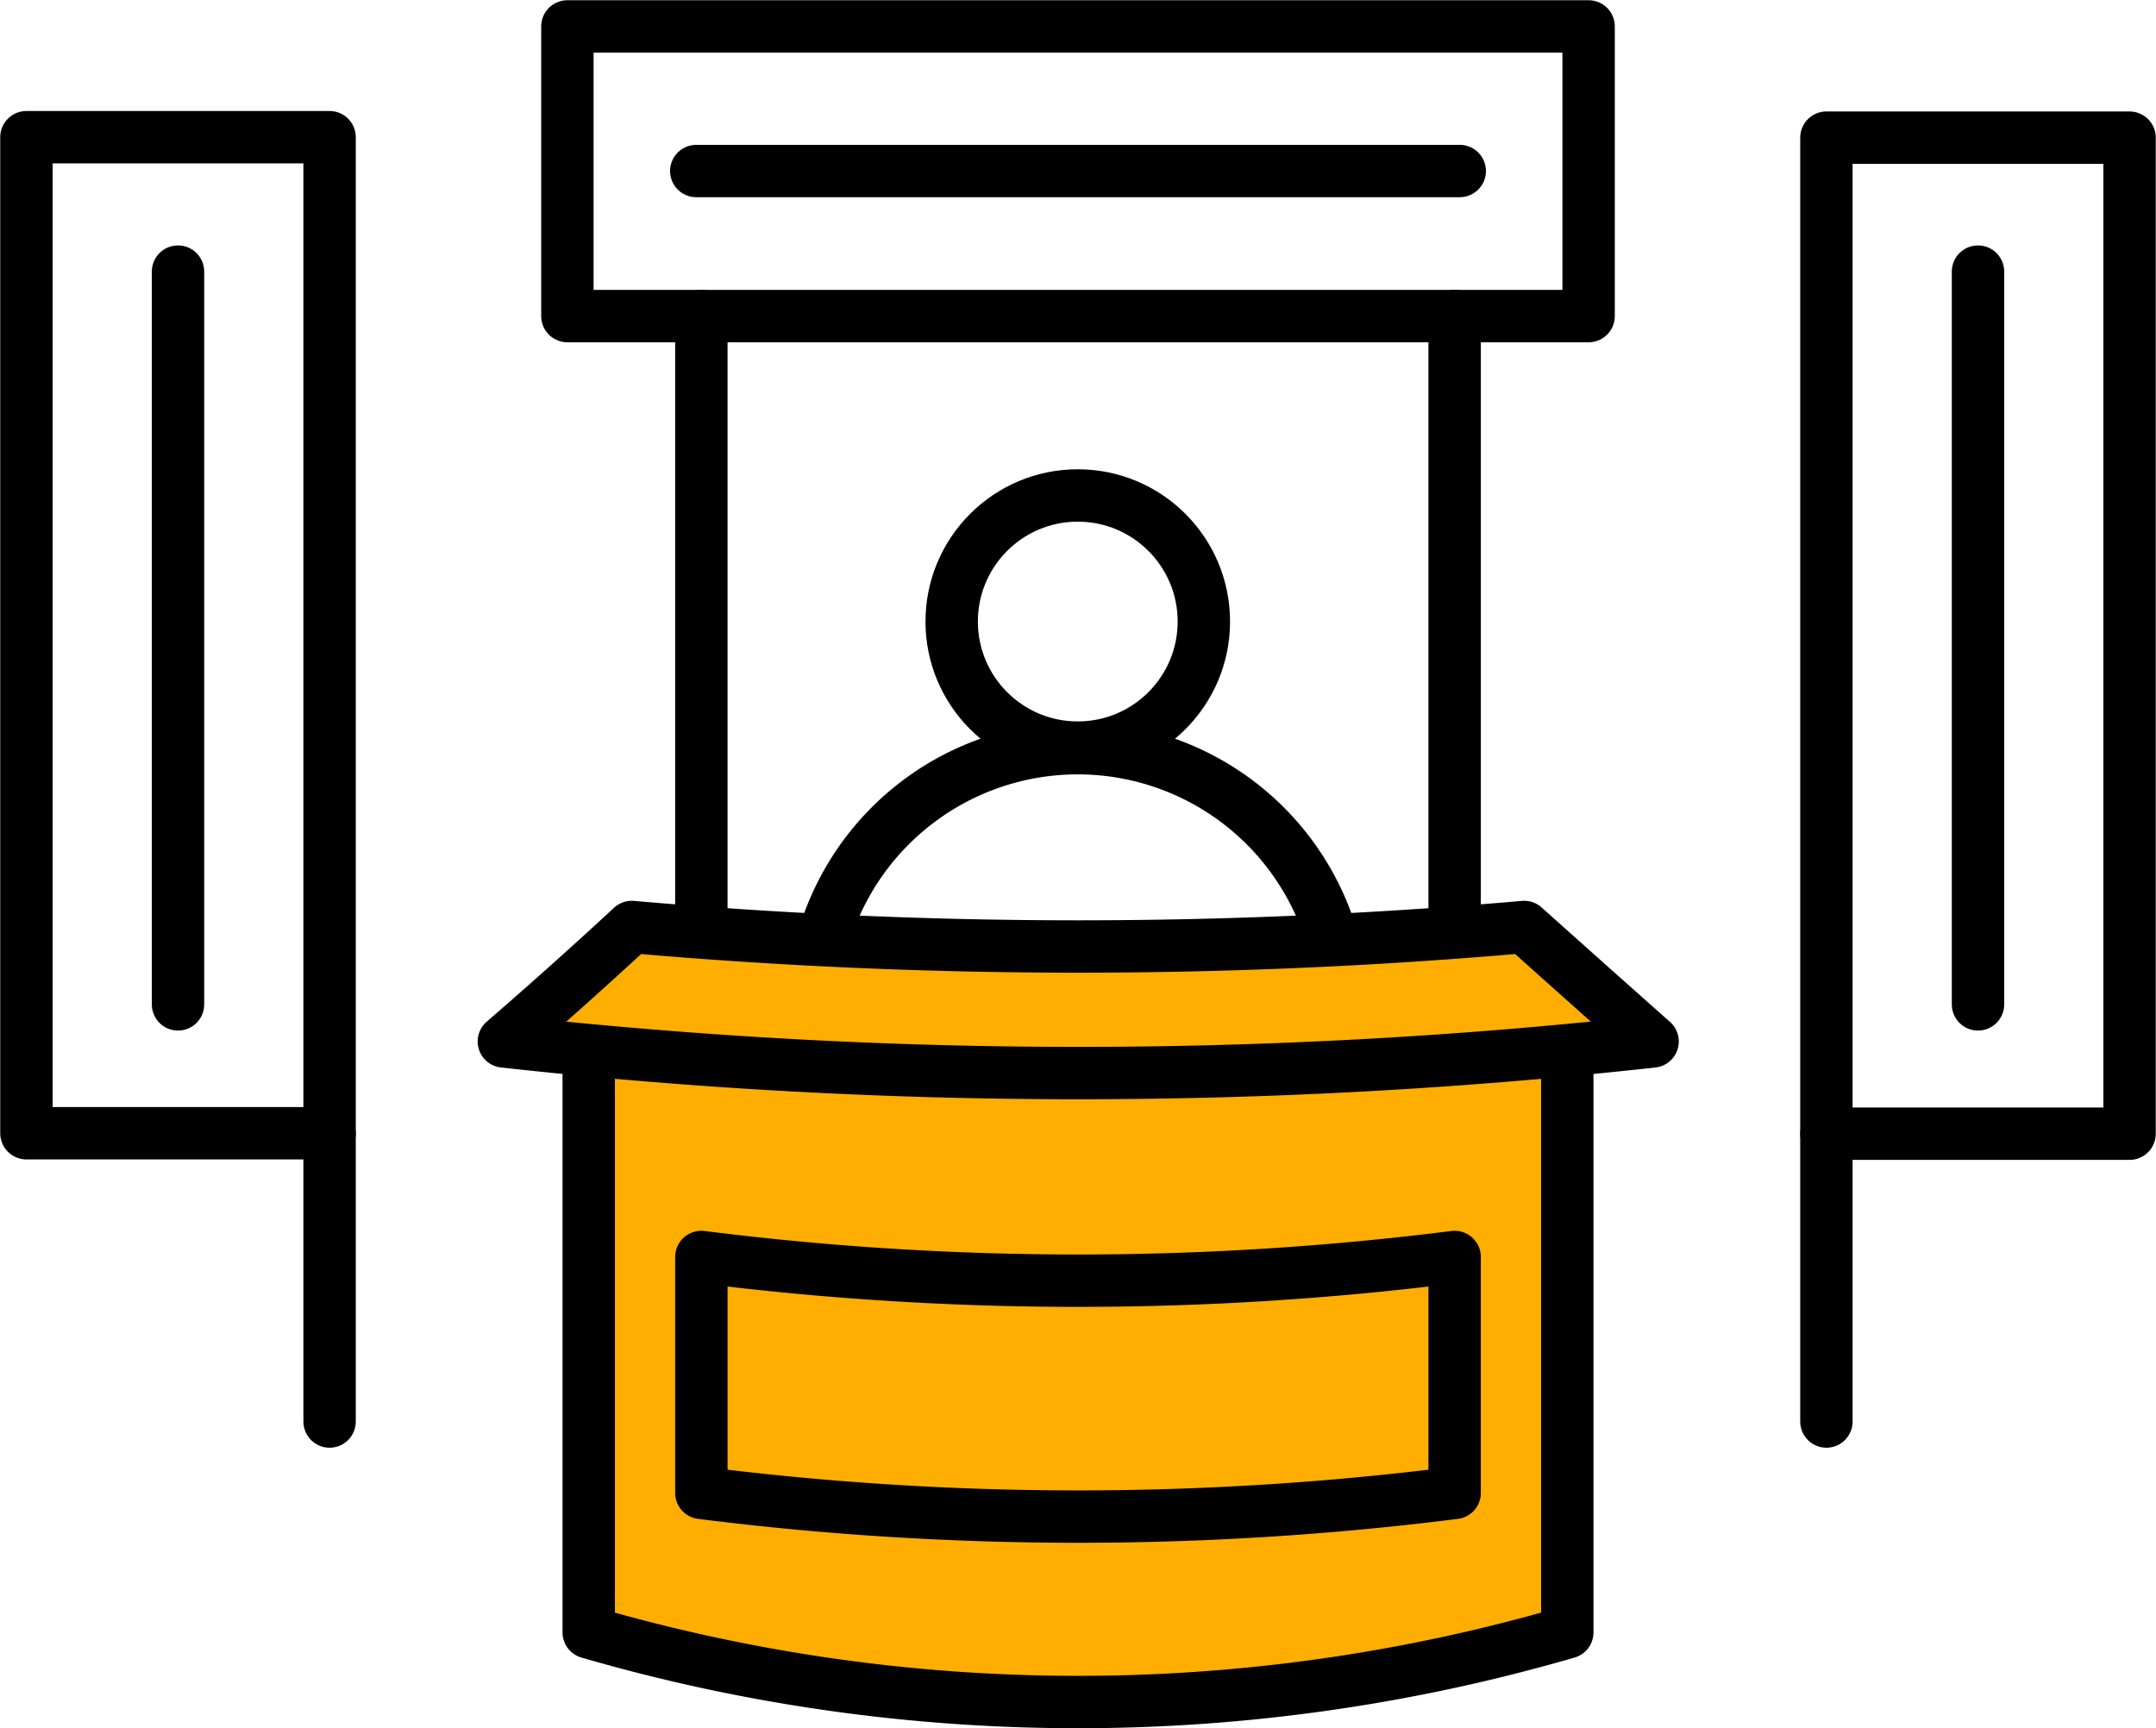 <svg xmlns="http://www.w3.org/2000/svg" viewBox="0 0 46.51 37.29"><defs><style>.cls-1{fill:none;}.cls-1,.cls-3,.cls-4{stroke:#000;stroke-width:1.13px;}.cls-1,.cls-4{stroke-linecap:round;stroke-linejoin:round;}.cls-2,.cls-3,.cls-4{fill:#ffae00;}.cls-3{stroke-miterlimit:10;}</style></defs><title>1</title><g id="Layer_2" data-name="Layer 2"><g id="Layer_1-2" data-name="Layer 1"><rect class="cls-1" x="12.24" y="0.57" width="22.03" height="6.25"/><path class="cls-2" d="M33.81,35.22a37.83,37.83,0,0,1-21.11,0V22.45H33.81Z"/><path class="cls-1" d="M33.81,35.22a37.83,37.83,0,0,1-21.11,0V22.45H33.81Z"/><path class="cls-3" d="M31.38,21.67"/><path class="cls-2" d="M32.88,20a110.19,110.19,0,0,1-19.25,0q-1.35,1.25-2.76,2.47a112.91,112.91,0,0,0,24.78,0Q34.23,21.21,32.88,20Z"/><path class="cls-1" d="M32.88,20a110.19,110.19,0,0,1-19.25,0q-1.35,1.25-2.76,2.47a112.91,112.91,0,0,0,24.78,0Q34.23,21.21,32.88,20Z"/><line class="cls-4" x1="15.13" y1="6.82" x2="15.13" y2="20.01"/><line class="cls-4" x1="31.38" y1="20.01" x2="31.38" y2="6.82"/><line class="cls-4" x1="15.02" y1="3.69" x2="31.49" y2="3.69"/><path class="cls-2" d="M31.38,32.21a64.81,64.81,0,0,1-16.25,0q0-2.55,0-5.09a64.81,64.81,0,0,0,16.25,0Q31.38,29.66,31.38,32.21Z"/><path class="cls-1" d="M31.38,32.21a64.81,64.81,0,0,1-16.25,0q0-2.55,0-5.09a64.81,64.81,0,0,0,16.25,0Q31.38,29.66,31.38,32.21Z"/><line class="cls-1" x1="39.4" y1="30.67" x2="39.4" y2="24.46"/><rect class="cls-1" x="39.4" y="2.97" width="6.54" height="21.49"/><line class="cls-1" x1="7.11" y1="30.67" x2="7.11" y2="24.46"/><rect class="cls-1" x="0.57" y="2.97" width="6.54" height="21.49" transform="translate(7.68 27.42) rotate(-180)"/><circle class="cls-1" cx="23.25" cy="13.41" r="2.72"/><path class="cls-1" d="M28.72,20.19a5.72,5.72,0,0,0-10.94,0"/><line class="cls-1" x1="42.67" y1="5.86" x2="42.67" y2="21.67"/><line class="cls-1" x1="3.84" y1="5.86" x2="3.84" y2="21.67"/></g></g></svg>